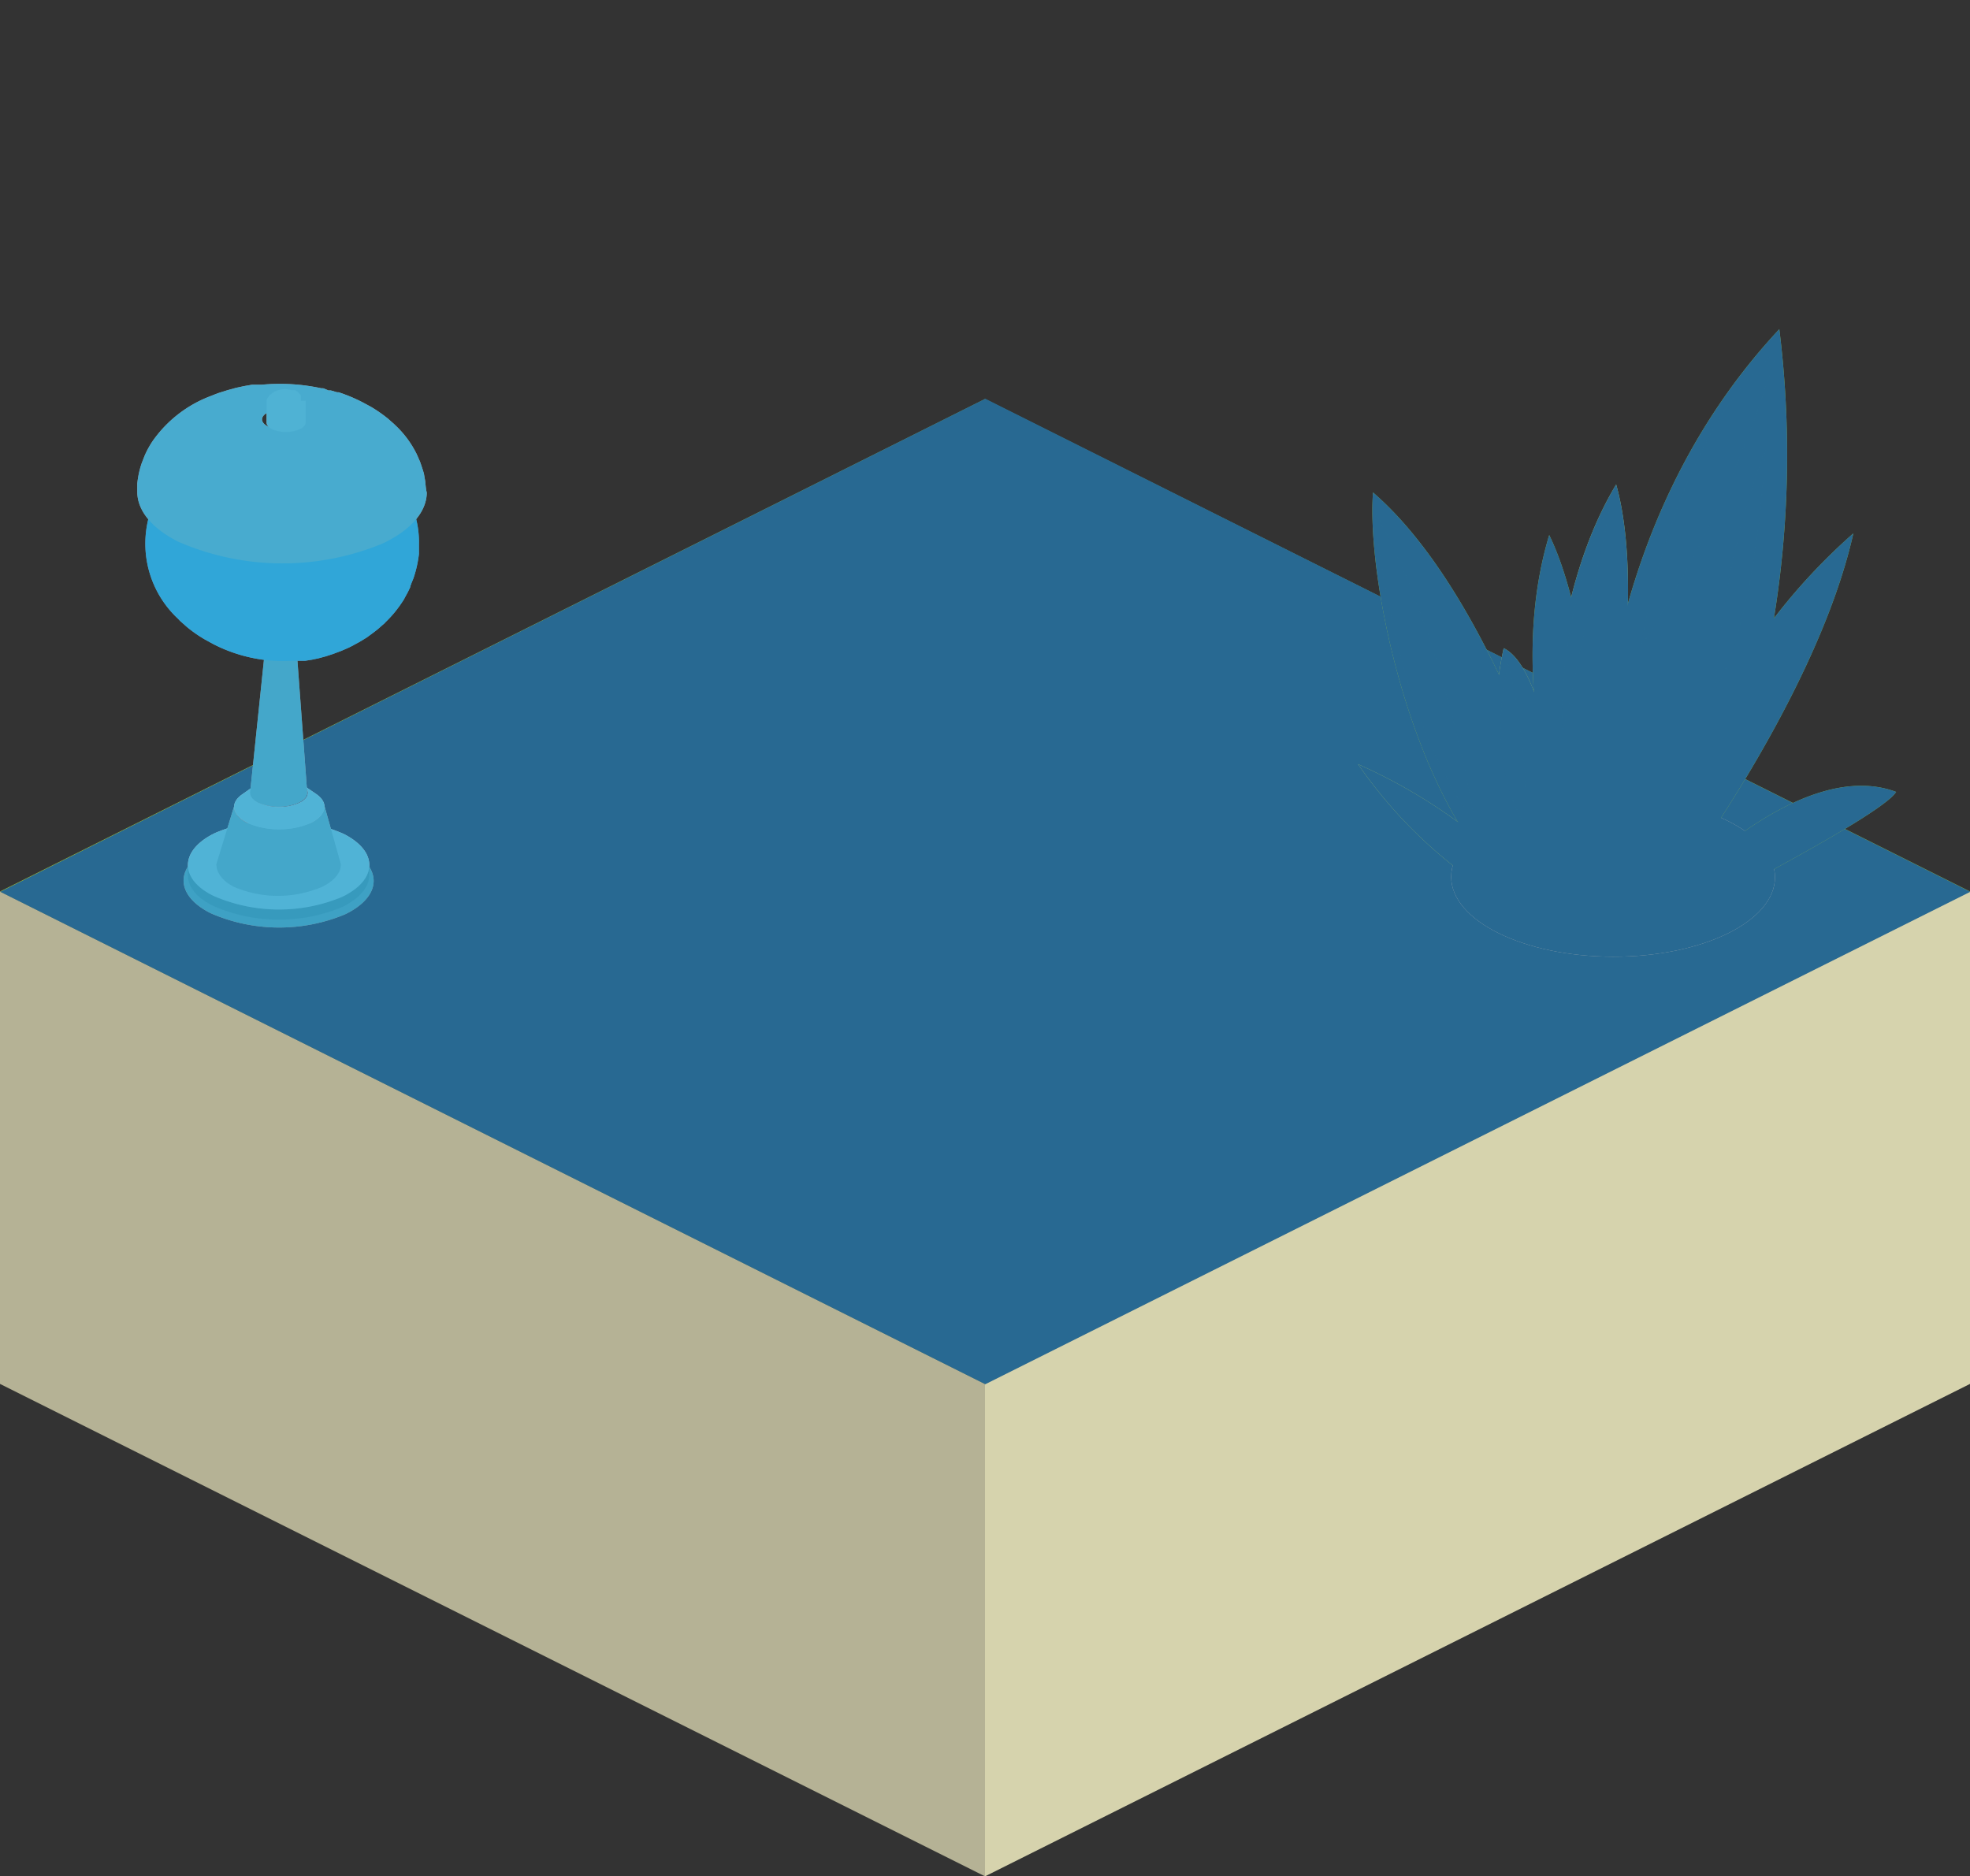 <svg xmlns="http://www.w3.org/2000/svg" xmlns:xlink="http://www.w3.org/1999/xlink" viewBox="0 0 128 121.93"><rect x="0" y="0" width="128" height="121.93" fill="#333333" stroke="none"/><defs><style>.cls-1{isolation:isolate;}.cls-2{fill:#a2c037;}.cls-3{fill:#b5b295;}.cls-4{fill:#d6d3ad;}.cls-5{fill:#f7e080;mix-blend-mode:color;}.cls-21,.cls-6{mix-blend-mode:hard-light;}.cls-6{fill:url(#Nepojmenovaný_přechod_23);}.cls-11,.cls-7{fill:#b5b5b5;}.cls-15,.cls-16,.cls-22,.cls-7{mix-blend-mode:multiply;}.cls-8{fill:#a2a1a1;}.cls-9{fill:#ebebeb;}.cls-10{fill:#c6c6c6;}.cls-12{fill:#8dc5ef;}.cls-13{fill:#d4d4d5;}.cls-14{fill:#e7e7e6;}.cls-15{opacity:0.66;}.cls-16,.cls-17{fill:#0096cb;}.cls-18{fill:#84b451;}.cls-19{fill:#a1c268;}.cls-20{fill:#fff;}.cls-20,.cls-25,.cls-26,.cls-27,.cls-28,.cls-29{opacity:0.35;mix-blend-mode:overlay;}.cls-22{fill:url(#Nepojmenovaný_přechod_23-2);}.cls-23{fill:url(#Nepojmenovaný_přechod_23-3);}.cls-24{fill:url(#Nepojmenovaný_přechod_23-4);}.cls-25{fill:url(#Nepojmenovaný_přechod_23-5);}.cls-26{fill:url(#Nepojmenovaný_přechod_23-6);}.cls-27{fill:url(#Nepojmenovaný_přechod_23-7);}.cls-28{fill:url(#Nepojmenovaný_přechod_23-8);}.cls-29{fill:url(#Nepojmenovaný_přechod_23-9);}</style><radialGradient id="Nepojmenovaný_přechod_23" cx="64.02" cy="57.93" r="50.6" gradientUnits="userSpaceOnUse"><stop offset="0" stop-color="#286992"/><stop offset="1" stop-color="#286992"/></radialGradient><radialGradient id="Nepojmenovaný_přechod_23-2" cx="104.81" cy="57" r="8.29" gradientTransform="translate(161.58 -47.93) rotate(89.88)" xlink:href="#Nepojmenovaný_přechod_23"/><radialGradient id="Nepojmenovaný_přechod_23-3" cx="106.16" cy="40.79" r="18.23" xlink:href="#Nepojmenovaný_přechod_23"/><radialGradient id="Nepojmenovaný_přechod_23-4" cx="99.16" cy="45.84" r="12.76" xlink:href="#Nepojmenovaný_přechod_23"/><radialGradient id="Nepojmenovaný_přechod_23-5" cx="111.04" cy="32.41" r="7.5" xlink:href="#Nepojmenovaný_přechod_23"/><radialGradient id="Nepojmenovaný_přechod_23-6" cx="113.08" cy="37.05" r="5.64" xlink:href="#Nepojmenovaný_přechod_23"/><radialGradient id="Nepojmenovaný_přechod_23-7" cx="92.61" cy="43.43" r="7.53" xlink:href="#Nepojmenovaný_přechod_23"/><radialGradient id="Nepojmenovaný_přechod_23-8" cx="103.11" cy="40.09" r="5.5" xlink:href="#Nepojmenovaný_přechod_23"/><radialGradient id="Nepojmenovaný_přechod_23-9" cx="98.31" cy="48.43" r="3.8" xlink:href="#Nepojmenovaný_přechod_23"/></defs><g class="cls-1"><g id="Vrstva_1" data-name="Vrstva 1"><g id="layer1"><path id="path10" class="cls-2" d="M0,57.93l64,32,64-32-64-32Z"/><path id="path837" class="cls-3" d="M0,89.93l64,32v-32l-64-32Z"/><path id="path839" class="cls-4" d="M64,121.93l64-32v-32l-64,32Z"/></g><polygon class="cls-5" points="105.36 46.83 84.38 58 63.74 68.99 43.43 79.4 22.28 69.03 43.26 57.86 63.9 46.87 84.21 36.46 105.36 46.83"/><polygon class="cls-6" points="128.02 57.95 64.02 89.95 0.02 57.95 64.02 25.91 128.02 57.95"/><path class="cls-7" d="M22.53,55.12a11.12,11.12,0,0,0-8.73-.07c-2.45,1.16-2.5,3.09-.12,4.29a11.12,11.12,0,0,0,8.73.08C24.85,58.25,24.91,56.33,22.53,55.12Z"/><path class="cls-8" d="M22.21,58.29a10.66,10.66,0,0,1-8.33-.07c-1.12-.57-1.67-1.3-1.67-2v.66c0,.73.55,1.46,1.67,2a10.66,10.66,0,0,0,8.33.07c1.18-.57,1.78-1.32,1.78-2.07v-.66C24,57,23.4,57.72,22.21,58.29Z"/><path class="cls-9" d="M22.33,54.19A10.57,10.57,0,0,0,14,54.12c-2.34,1.11-2.39,3-.12,4.1a10.66,10.66,0,0,0,8.33.07C24.54,57.18,24.6,55.34,22.33,54.19Z"/><path class="cls-10" d="M21.08,52.37c0,.4-.26.8-.89,1.1a5.34,5.34,0,0,1-4.15,0c-.59-.3-.86-.69-.83-1.07l-1.15,3.75c0,.53.34,1.06,1.14,1.48a7.28,7.28,0,0,0,5.72,0h0c.86-.41,1.27-1,1.22-1.5Z"/><path class="cls-9" d="M20.55,51.6,19.67,51c.48.34.44.79-.09,1.11l-.14.07a3.17,3.17,0,0,1-1.41.26,3,3,0,0,1-1.21-.28c-.64-.32-.69-.82-.19-1.17l-.88.62c-.81.55-.71,1.33.29,1.84a4.8,4.8,0,0,0,1.92.44,5.13,5.13,0,0,0,2.23-.4l.22-.12C21.26,52.85,21.31,52.13,20.55,51.6Z"/><path class="cls-10" d="M19.25,41.9c0,.13-.1.26-.3.36a1.84,1.84,0,0,1-1.42,0c-.19-.09-.29-.22-.28-.35l-1,9.6c0,.23.17.47.53.65a3.36,3.36,0,0,0,2.62,0c.38-.18.57-.42.56-.66Z"/><path class="cls-11" d="M20.27,32.7a5.13,5.13,0,0,1-4,0,1.34,1.34,0,0,1-.8-.86l1.81,10.13a.45.45,0,0,0,.28.3,1.84,1.84,0,0,0,1.42,0,.55.55,0,0,0,.3-.31l1.87-10.12A1.35,1.35,0,0,1,20.27,32.7Z"/><path class="cls-12" d="M26.81,33v0h0s0-.07,0-.11l-.05-.12c0-.08-.09-.18-.12-.26l-.12-.24L26.33,32l-.14-.23L26,31.51l-.16-.22-.36-.45c-.12-.14-.18-.2-.41-.44,1.43,1.42.92,3.19-1.51,4.34a12.51,12.51,0,0,1-5,1h-.79l-.45,0-.32,0-.44,0-.32,0-.43-.06-.31-.06-.42-.09-.29-.07-.42-.12-.26-.08L13.67,35l-.21-.08a5.46,5.46,0,0,1-.6-.27c-2.31-1.17-2.75-2.9-1.35-4.28l0,0h0v0l-.19.19-.19.2-.2.24-.17.22-.17.24-.15.22-.15.25-.13.23-.13.26-.11.24L9.78,33l-.09.24a1.21,1.21,0,0,0,0,.18l0,0v0l0,.11a6.67,6.67,0,0,0,1.89,6.69l.11.12.44.39a8.58,8.58,0,0,0,1.19.83l.49.27A9.93,9.93,0,0,0,19,42.94H19l.41,0,.41,0,.44-.07.43-.09.48-.13.46-.15.56-.21.48-.21.26-.13.1-.06.3-.16.48-.29c.22-.16.51-.37.72-.54l.23-.2.1-.09.11-.09.08-.09a7.4,7.4,0,0,0,.65-.71h0a8.61,8.61,0,0,0,.54-.76l.11-.21a5.39,5.39,0,0,0,.25-.48l.06-.13,0-.06a1.19,1.19,0,0,0,.08-.2l.12-.29A7.6,7.6,0,0,0,27.22,36l0-.61A6.19,6.19,0,0,0,26.81,33Z"/><path class="cls-13" d="M27.63,31.28l-.09-.52-.1-.32v0c-.05-.15-.1-.31-.15-.44l-.21-.48h0a6.52,6.52,0,0,0-1.42-1.91l-.06-.06-.41-.36a9.27,9.27,0,0,0-1.08-.75l-.5-.27A10.42,10.42,0,0,0,22,25.49H21.9l-.41-.12h-.07l-.08,0L21,25.23l-.06,0h-.07A12.74,12.74,0,0,0,17,25H16.8l-.34,0h-.08l-.52.09-.51.11-.55.15-.51.16c-.19.06-.43.16-.61.23a8.08,8.08,0,0,0-3.74,2.89v0a5.84,5.84,0,0,0-.55,1l-.19.49a6,6,0,0,0-.28,1.31l0,.53c0,1.17.88,2.34,2.66,3.24a17,17,0,0,0,13.3.11c1.89-.9,2.84-2.1,2.85-3.3C27.68,31.84,27.65,31.52,27.63,31.28ZM19.18,27.7a2.27,2.27,0,0,1-1.79,0c-.49-.25-.48-.65,0-.89a2.3,2.3,0,0,1,1.8,0C19.7,27.07,19.69,27.46,19.18,27.7Z"/><path class="cls-14" d="M19.55,26.05l0-.09,0-.13,0-.07,0-.07v0l0,0-.06-.06a.63.63,0,0,0-.11-.12l-.06-.06-.15-.1-.07,0-.09,0h0l-.09,0h0a1.42,1.42,0,0,0-1.41.35l-.06.07-.05.07-.08.15,0,.08a1.3,1.3,0,0,0,0,.21v1.17c0,.16.12.32.36.44a2.3,2.3,0,0,0,1.8,0c.25-.12.38-.28.38-.44V26.05Z"/><g class="cls-15"><path class="cls-16" d="M22.53,55.12a11.12,11.12,0,0,0-8.73-.07c-2.45,1.16-2.5,3.09-.12,4.29a11.12,11.12,0,0,0,8.73.08C24.85,58.25,24.91,56.33,22.53,55.12Z"/><path class="cls-17" d="M22.21,58.29a10.66,10.66,0,0,1-8.33-.07c-1.12-.57-1.67-1.3-1.67-2v.66c0,.73.55,1.46,1.67,2a10.66,10.66,0,0,0,8.33.07c1.18-.57,1.78-1.32,1.78-2.07v-.66C24,57,23.4,57.72,22.21,58.29Z"/><path class="cls-17" d="M22.33,54.19A10.57,10.57,0,0,0,14,54.12c-2.34,1.11-2.39,3-.12,4.1a10.66,10.66,0,0,0,8.33.07C24.54,57.18,24.6,55.34,22.33,54.19Z"/><path class="cls-17" d="M21.08,52.37c0,.4-.26.8-.89,1.1a5.34,5.34,0,0,1-4.15,0c-.59-.3-.86-.69-.83-1.07l-1.15,3.75c0,.53.34,1.06,1.14,1.48a7.28,7.28,0,0,0,5.72,0h0c.86-.41,1.27-1,1.22-1.5Z"/><path class="cls-17" d="M20.55,51.6,19.67,51c.48.34.44.79-.09,1.11l-.14.07a3.17,3.17,0,0,1-1.41.26,3,3,0,0,1-1.21-.28c-.64-.32-.69-.82-.19-1.17l-.88.62c-.81.55-.71,1.33.29,1.84a4.8,4.8,0,0,0,1.92.44,5.13,5.13,0,0,0,2.23-.4l.22-.12C21.26,52.85,21.31,52.13,20.55,51.6Z"/><path class="cls-17" d="M19.25,41.9c0,.13-.1.26-.3.36a1.84,1.84,0,0,1-1.42,0c-.19-.09-.29-.22-.28-.35l-1,9.6c0,.23.17.47.53.65a3.36,3.36,0,0,0,2.62,0c.38-.18.57-.42.56-.66Z"/><path class="cls-17" d="M20.27,32.7a5.13,5.13,0,0,1-4,0,1.34,1.34,0,0,1-.8-.86l1.81,10.13a.45.45,0,0,0,.28.3,1.84,1.84,0,0,0,1.42,0,.55.55,0,0,0,.3-.31l1.87-10.12A1.35,1.35,0,0,1,20.27,32.7Z"/><path class="cls-17" d="M26.81,33v0h0s0-.07,0-.11l-.05-.12c0-.08-.09-.18-.12-.26l-.12-.24L26.33,32l-.14-.23L26,31.51l-.16-.22-.36-.45c-.12-.14-.18-.2-.41-.44,1.43,1.42.92,3.19-1.51,4.34a12.51,12.51,0,0,1-5,1h-.79l-.45,0-.32,0-.44,0-.32,0-.43-.06-.31-.06-.42-.09-.29-.07-.42-.12-.26-.08L13.67,35l-.21-.08a5.46,5.46,0,0,1-.6-.27c-2.31-1.17-2.75-2.9-1.35-4.28l0,0h0v0l-.19.19-.19.2-.2.24-.17.22-.17.24-.15.22-.15.25-.13.23-.13.26-.11.24L9.78,33l-.09.24a1.21,1.21,0,0,0,0,.18l0,0v0l0,.11a6.67,6.67,0,0,0,1.89,6.69l.11.12.44.39a8.58,8.58,0,0,0,1.19.83l.49.27A9.93,9.93,0,0,0,19,42.94H19l.41,0,.41,0,.44-.07.43-.09.48-.13.46-.15.56-.21.48-.21.26-.13.1-.06.3-.16.48-.29c.22-.16.51-.37.72-.54l.23-.2.1-.09.11-.09.08-.09a7.4,7.4,0,0,0,.65-.71h0a8.61,8.61,0,0,0,.54-.76l.11-.21a5.39,5.39,0,0,0,.25-.48l.06-.13,0-.06a1.19,1.19,0,0,0,.08-.2l.12-.29A7.6,7.6,0,0,0,27.22,36l0-.61A6.19,6.19,0,0,0,26.81,33Z"/><path class="cls-17" d="M27.63,31.28l-.09-.52-.1-.32v0c-.05-.15-.1-.31-.15-.44l-.21-.48h0a6.52,6.52,0,0,0-1.42-1.91l-.06-.06-.41-.36a9.27,9.27,0,0,0-1.08-.75l-.5-.27A10.42,10.42,0,0,0,22,25.49H21.9l-.41-.12h-.07l-.08,0L21,25.23l-.06,0h-.07A12.74,12.74,0,0,0,17,25H16.8l-.34,0h-.08l-.52.09-.51.11-.55.15-.51.16c-.19.06-.43.16-.61.23a8.08,8.08,0,0,0-3.74,2.89v0a5.84,5.84,0,0,0-.55,1l-.19.49a6,6,0,0,0-.28,1.31l0,.53c0,1.17.88,2.34,2.66,3.24a17,17,0,0,0,13.3.11c1.89-.9,2.84-2.1,2.85-3.3C27.68,31.84,27.65,31.52,27.63,31.28ZM19.18,27.7a2.27,2.27,0,0,1-1.79,0c-.49-.25-.48-.65,0-.89a2.3,2.3,0,0,1,1.8,0C19.7,27.07,19.69,27.46,19.18,27.7Z"/><path class="cls-17" d="M19.55,26.05l0-.09,0-.13,0-.07,0-.07v0l0,0-.06-.06a.63.63,0,0,0-.11-.12l-.06-.06-.15-.1-.07,0-.09,0h0l-.09,0h0a1.42,1.42,0,0,0-1.41.35l-.06.07-.05.07-.08.15,0,.08a1.3,1.3,0,0,0,0,.21v1.17c0,.16.12.32.36.44a2.3,2.3,0,0,0,1.8,0c.25-.12.38-.28.38-.44V26.05Z"/></g><ellipse class="cls-7" cx="104.81" cy="57" rx="5.18" ry="10.52" transform="translate(47.59 161.68) rotate(-89.88)"/><path class="cls-18" d="M107.94,58.75s10-13,12.48-24.09a38.91,38.91,0,0,0-5.16,5.52,66.16,66.16,0,0,0,.35-18.79C106,31.67,104.06,44.7,103.8,51.9c-.24-5.15-1-12.75-3.14-17.13-2,6.62-.82,13.66.28,17.77C99.07,47.14,95,37,89.21,32c-.52,7,4,26.64,13.66,28.19h5.33s14-7.07,15-8.73C116.65,49,107.94,58.75,107.94,58.75Z"/><path class="cls-19" d="M104.12,52.15c1.45-6.33,2.41-15.24.89-20.67-3.15,5.24-4.08,12.1-4.24,17.57-.62-3.19-1.59-6.21-3.07-6.93C95.94,50,99.36,57.46,99.36,57.46a35.27,35.27,0,0,0-11.12-7.8A30.51,30.51,0,0,0,100.9,60.19h2.53c1.38-2.26,5.45-9.16,6.65-14.09A26.43,26.43,0,0,0,104.12,52.15Z"/><path class="cls-20" d="M106.61,42.05s2-13.81,8.87-19.28A74.93,74.93,0,0,1,106.61,42.05Z"/><path class="cls-20" d="M114.69,29.24a52.24,52.24,0,0,0-3.22,15.61C114.3,39.65,114.69,29.24,114.69,29.24Z"/><path class="cls-20" d="M89.34,33.29S90.23,46,95.88,53.57C93.47,39.87,89.34,33.29,89.34,33.29Z"/><path class="cls-20" d="M104.72,32.49a32.47,32.47,0,0,0-3.19,15.21C102.42,43.52,104.72,32.49,104.72,32.49Z"/><path class="cls-20" d="M98,43.12s-1.67,6,1.15,10.63A41.46,41.46,0,0,0,98,43.12Z"/><g class="cls-21"><ellipse class="cls-22" cx="104.81" cy="57" rx="5.18" ry="10.52" transform="translate(47.59 161.68) rotate(-89.88)"/><path class="cls-23" d="M107.94,58.75s10-13,12.48-24.09a38.91,38.91,0,0,0-5.16,5.52,66.16,66.16,0,0,0,.35-18.79C106,31.67,104.06,44.7,103.8,51.9c-.24-5.15-1-12.75-3.14-17.13-2,6.62-.82,13.66.28,17.77C99.07,47.14,95,37,89.21,32c-.52,7,4,26.64,13.66,28.19h5.33s14-7.07,15-8.73C116.65,49,107.94,58.75,107.94,58.75Z"/><path class="cls-24" d="M104.12,52.15c1.45-6.33,2.41-15.24.89-20.67-3.15,5.24-4.08,12.1-4.24,17.57-.62-3.19-1.59-6.21-3.07-6.93C95.94,50,99.36,57.46,99.36,57.46a35.27,35.27,0,0,0-11.12-7.8A30.51,30.51,0,0,0,100.9,60.19h2.53c1.38-2.26,5.45-9.16,6.65-14.09A26.43,26.43,0,0,0,104.12,52.15Z"/><path class="cls-25" d="M106.61,42.05s2-13.81,8.87-19.28A74.93,74.93,0,0,1,106.61,42.05Z"/><path class="cls-26" d="M114.69,29.24a52.24,52.24,0,0,0-3.22,15.61C114.3,39.65,114.69,29.24,114.69,29.24Z"/><path class="cls-27" d="M89.34,33.29S90.23,46,95.88,53.57C93.47,39.87,89.34,33.29,89.34,33.29Z"/><path class="cls-28" d="M104.72,32.49a32.47,32.47,0,0,0-3.19,15.21C102.42,43.52,104.72,32.49,104.72,32.49Z"/><path class="cls-29" d="M98,43.12s-1.67,6,1.15,10.63A41.46,41.46,0,0,0,98,43.12Z"/></g></g></g></svg>